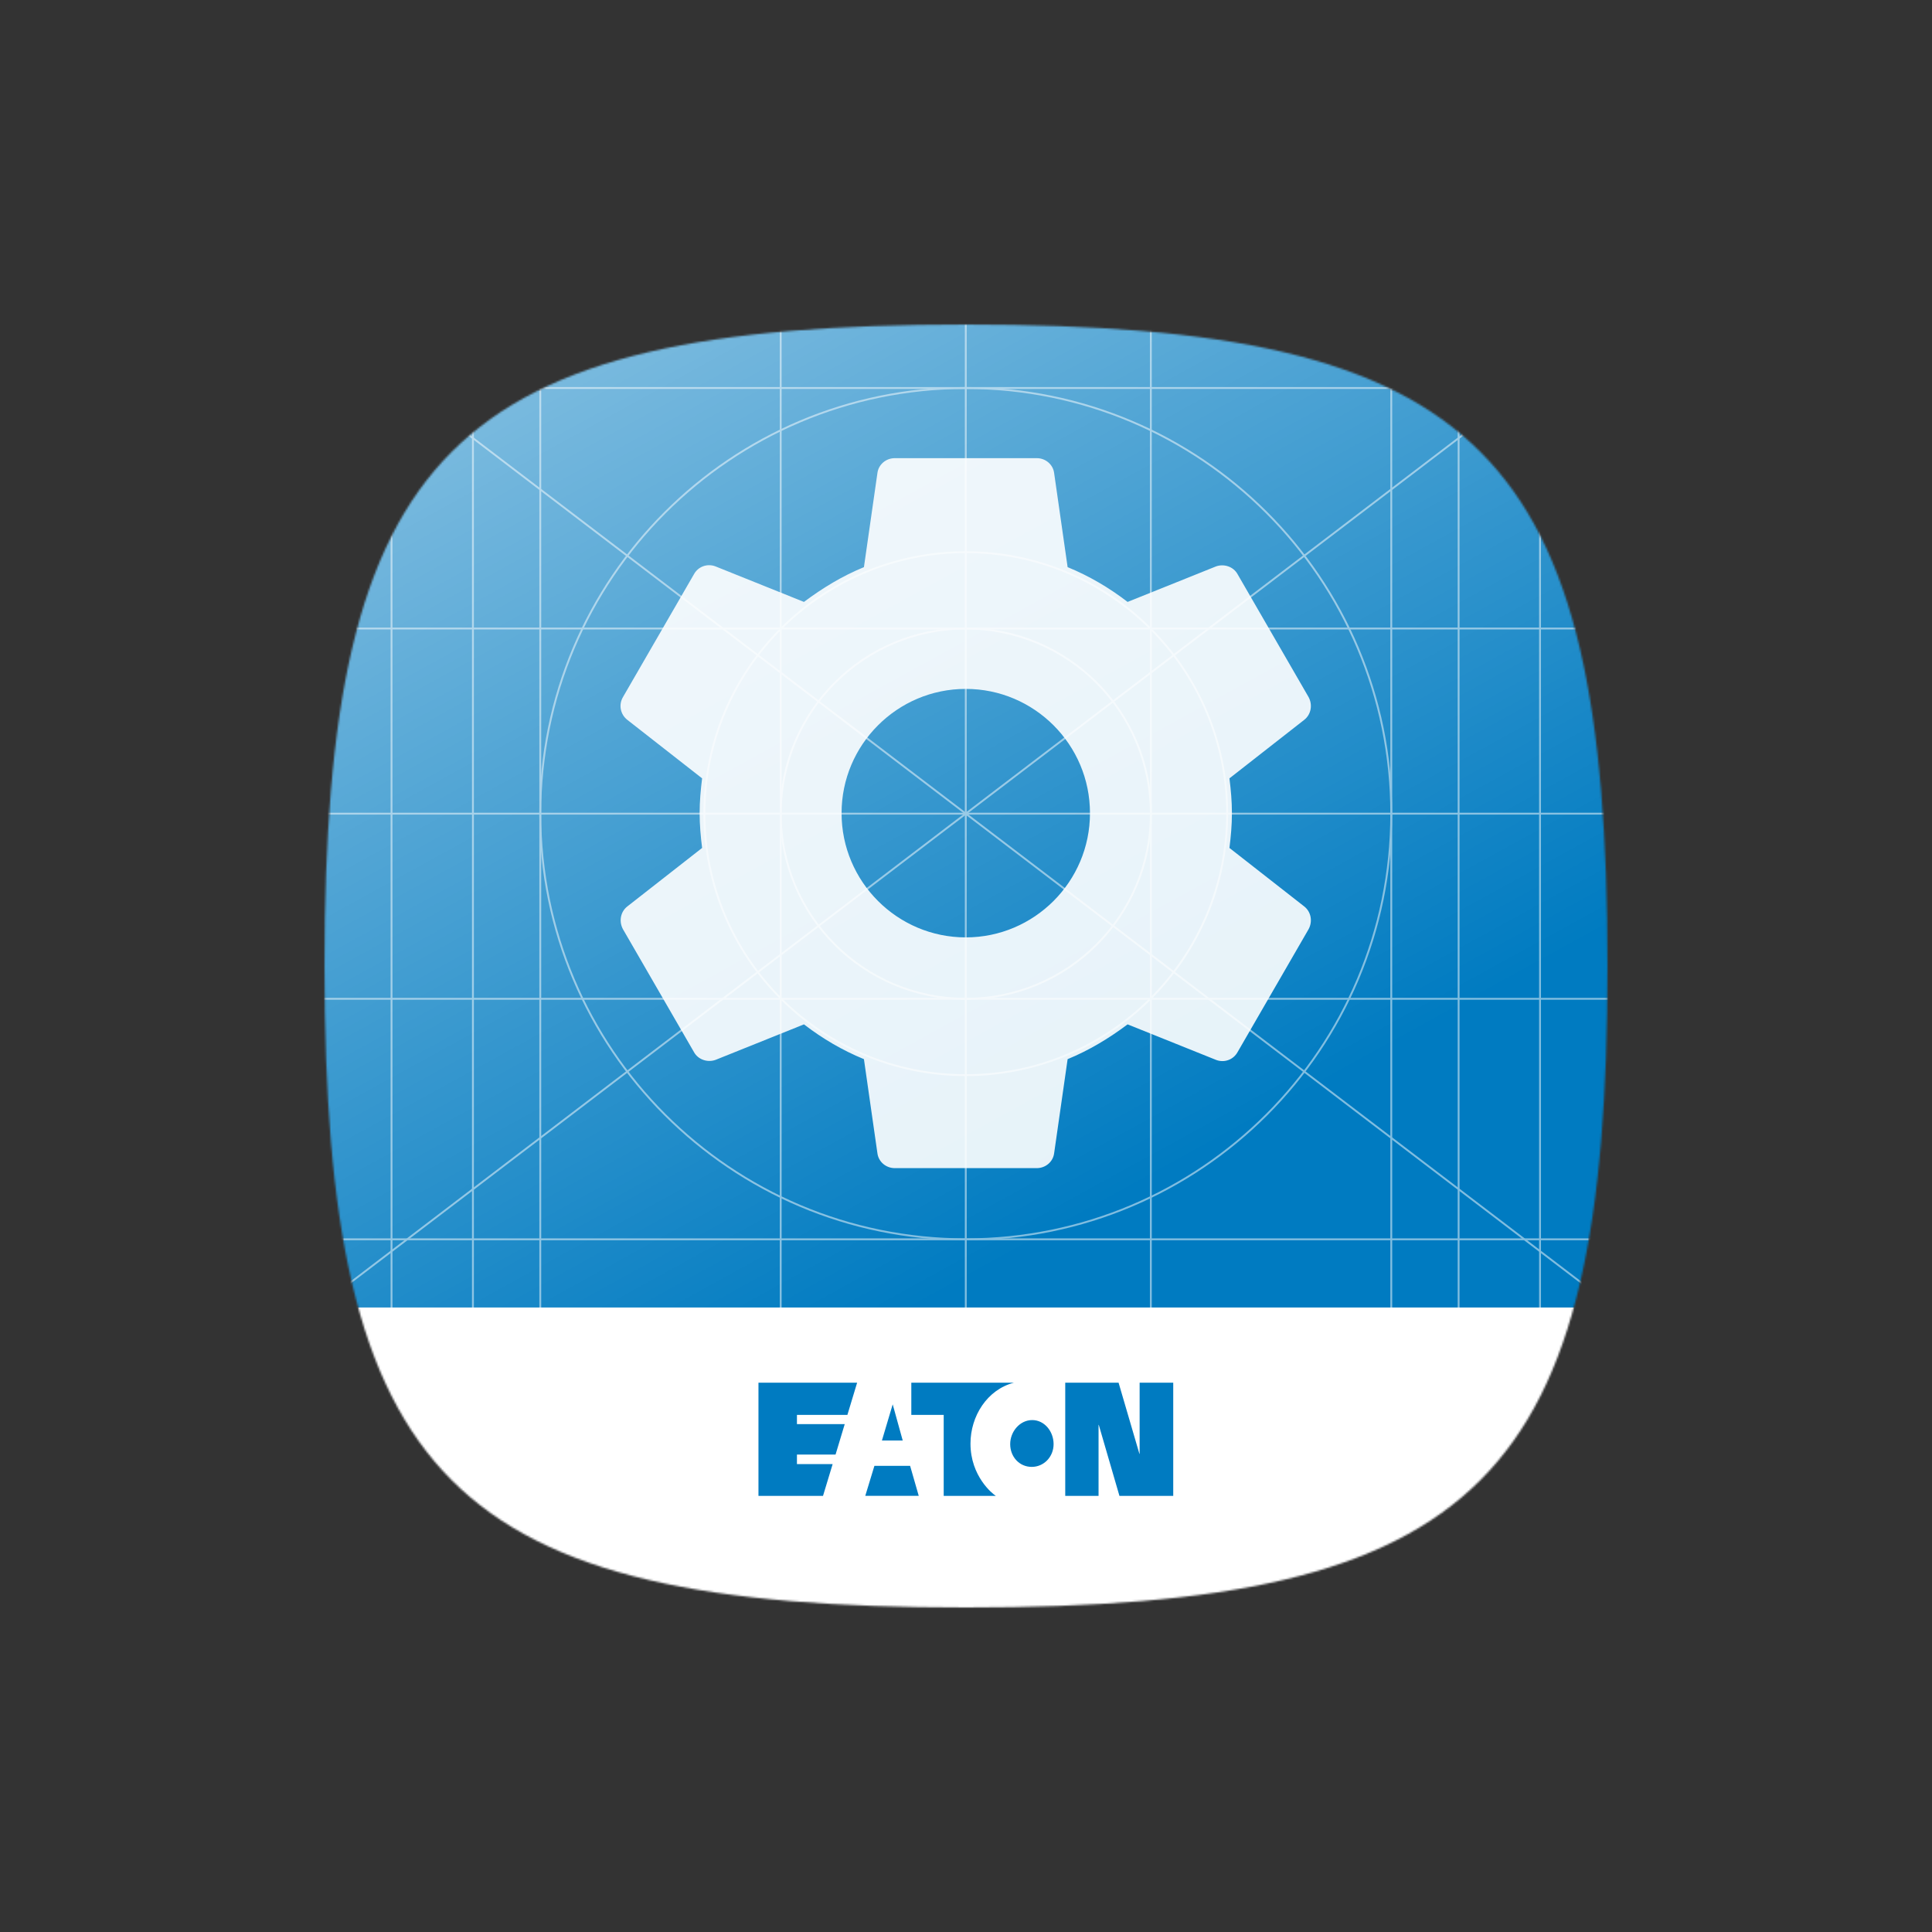 <svg width="1024" height="1024" viewBox="0 0 1024 1024" fill="none" xmlns="http://www.w3.org/2000/svg">
<rect x="0" y="0" width="1024" height="1024" fill="#333333" stroke="none"/>
<mask id="mask0_5458_283407" style="mask-type:alpha" maskUnits="userSpaceOnUse" x="172" y="172" width="680" height="680">
<path d="M852 512C852 238.5 785.5 172 512 172C238.5 172 172 238.5 172 512C172 785.5 238.5 852 512 852C785.5 852 852 785.5 852 512Z" fill="white"/>
</mask>
<g mask="url(#mask0_5458_283407)">
<path d="M1024 0H0V1024H1024V0Z" fill="#007BC1"/>
<rect width="1024" height="331" transform="translate(0 693)" fill="white"/>
<path d="M473.149 744.338L478.462 763.506H467.437L473.149 744.338ZM463.453 776.935L458.61 792.834H486.953L482.38 776.935H463.453ZM537.416 732.844H483.015V749.922H500.182V792.839H527.8C526.091 791.784 514.376 782.485 514.376 765.116C514.376 750.672 523.132 736.548 537.421 732.849M546.852 777.48C553.269 777.48 558.427 772.15 558.427 765.416C558.427 758.682 553.599 752.667 547.087 752.667C540.575 752.667 535.422 758.727 535.422 765.416C535.422 772.105 540.24 777.48 546.857 777.48M603.912 770.561L592.867 732.849H564.599V792.844H582.257V755.232H582.381L593.327 792.844H621.839V732.849H604.027V770.561H603.917H603.912ZM436.215 792.844L441.313 776.015H422.396V770.936H442.867L447.725 754.807H422.396V749.922H449.134L454.297 732.844H402V792.839H436.22L436.215 792.844Z" fill="#007BC1"/>
<path style="mix-blend-mode:overlay" opacity="0.5" d="M1024 0H0V1024H1024V0Z" fill="url(#paint0_linear_5458_283407)"/>
<g opacity="0.5">
<path d="M851.761 172.272L172 690.241" stroke="white" stroke-miterlimit="10" stroke-linecap="square"/>
<path d="M172 172.272L851.761 690.241" stroke="white" stroke-miterlimit="10" stroke-linecap="square"/>
<path d="M737.403 172.272V692.897" stroke="white" stroke-miterlimit="10" stroke-linecap="square"/>
<path d="M609.975 172.272V692.897" stroke="white" stroke-miterlimit="10" stroke-linecap="square"/>
<path d="M511.881 172.272V692.897" stroke="white" stroke-miterlimit="10" stroke-linecap="square"/>
<path d="M413.786 172.272V692.897" stroke="white" stroke-miterlimit="10" stroke-linecap="square"/>
<path d="M286.357 172.272V692.897" stroke="white" stroke-miterlimit="10" stroke-linecap="square"/>
<path d="M250.664 172.604V693.229" stroke="white" stroke-miterlimit="10" stroke-linecap="square"/>
<path d="M207.515 172.604V693.229" stroke="white" stroke-miterlimit="10" stroke-linecap="square"/>
<path d="M773.097 172.604V693.229" stroke="white" stroke-miterlimit="10" stroke-linecap="square"/>
<path d="M816.246 172.604V693.229" stroke="white" stroke-miterlimit="10" stroke-linecap="square"/>
<path d="M172 205.655H851.761" stroke="white" stroke-miterlimit="10" stroke-linecap="square"/>
<path d="M172 333.128H851.761" stroke="white" stroke-miterlimit="10" stroke-linecap="square"/>
<path d="M172 431.257H851.761" stroke="white" stroke-miterlimit="10" stroke-linecap="square"/>
<path d="M172 529.385H851.761" stroke="white" stroke-miterlimit="10" stroke-linecap="square"/>
<path d="M172 656.859H851.761" stroke="white" stroke-miterlimit="10" stroke-linecap="square"/>
<path d="M511.88 529.385C566.056 529.385 609.974 485.452 609.974 431.257C609.974 377.062 566.056 333.128 511.88 333.128C457.704 333.128 413.786 377.062 413.786 431.257C413.786 485.452 457.704 529.385 511.88 529.385Z" stroke="white" stroke-miterlimit="10"/>
<path d="M511.881 569.853C588.399 569.853 650.428 507.802 650.428 431.257C650.428 354.712 588.399 292.66 511.881 292.66C435.363 292.66 373.333 354.712 373.333 431.257C373.333 507.802 435.363 569.853 511.881 569.853Z" stroke="white" stroke-miterlimit="10"/>
<path d="M511.88 656.859C636.433 656.859 737.403 555.853 737.403 431.257C737.403 306.66 636.433 205.655 511.88 205.655C387.327 205.655 286.357 306.66 286.357 431.257C286.357 555.853 387.327 656.859 511.88 656.859Z" stroke="white" stroke-miterlimit="10"/>
</g>
<g opacity="0.9">
<path fill-rule="evenodd" clip-rule="evenodd" d="M652.944 430.984C652.944 437.381 652.38 443.402 651.628 449.423L691.314 480.468C694.887 483.29 695.828 488.37 693.571 492.51L655.954 557.61C653.697 561.749 648.806 563.443 644.481 561.749L597.647 542.934C587.867 550.272 577.334 556.669 565.861 561.373L558.714 611.233C558.15 615.749 554.2 619.135 549.498 619.135H474.264C469.562 619.135 465.612 615.749 465.048 611.233L457.9 561.373C446.427 556.669 435.894 550.46 426.114 542.934L379.281 561.749C375.143 563.254 370.065 561.749 367.808 557.61L330.191 492.51C327.934 488.37 328.874 483.29 332.448 480.468L372.134 449.423C371.381 443.402 370.817 437.193 370.817 430.984C370.817 424.775 371.381 418.566 372.134 412.545L332.448 381.501C328.874 378.678 327.746 373.598 330.191 369.459L367.808 304.359C370.065 300.219 374.955 298.526 379.281 300.219L426.114 319.034C435.894 311.697 446.427 305.299 457.9 300.596L465.048 250.736C465.612 246.22 469.562 242.833 474.264 242.833H549.498C554.2 242.833 558.15 246.22 558.714 250.736L565.861 300.596C577.334 305.299 587.867 311.508 597.647 319.034L644.481 300.219C648.618 298.714 653.697 300.219 655.954 304.359L693.571 369.459C695.828 373.598 694.887 378.678 691.314 381.501L651.628 412.545C652.38 418.566 652.944 424.587 652.944 430.984ZM446.051 430.984C446.051 467.297 475.58 496.837 511.881 496.837C548.181 496.837 577.71 467.297 577.71 430.984C577.71 394.671 548.181 365.131 511.881 365.131C475.58 365.131 446.051 394.671 446.051 430.984Z" fill="white"/>
</g>
</g>
<defs>
<linearGradient id="paint0_linear_5458_283407" x1="694.5" y1="823.5" x2="324.5" y2="150.5" gradientUnits="userSpaceOnUse">
<stop offset="0.28" stop-color="white" stop-opacity="0"/>
<stop offset="1" stop-color="white"/>
</linearGradient>
</defs>
</svg>
